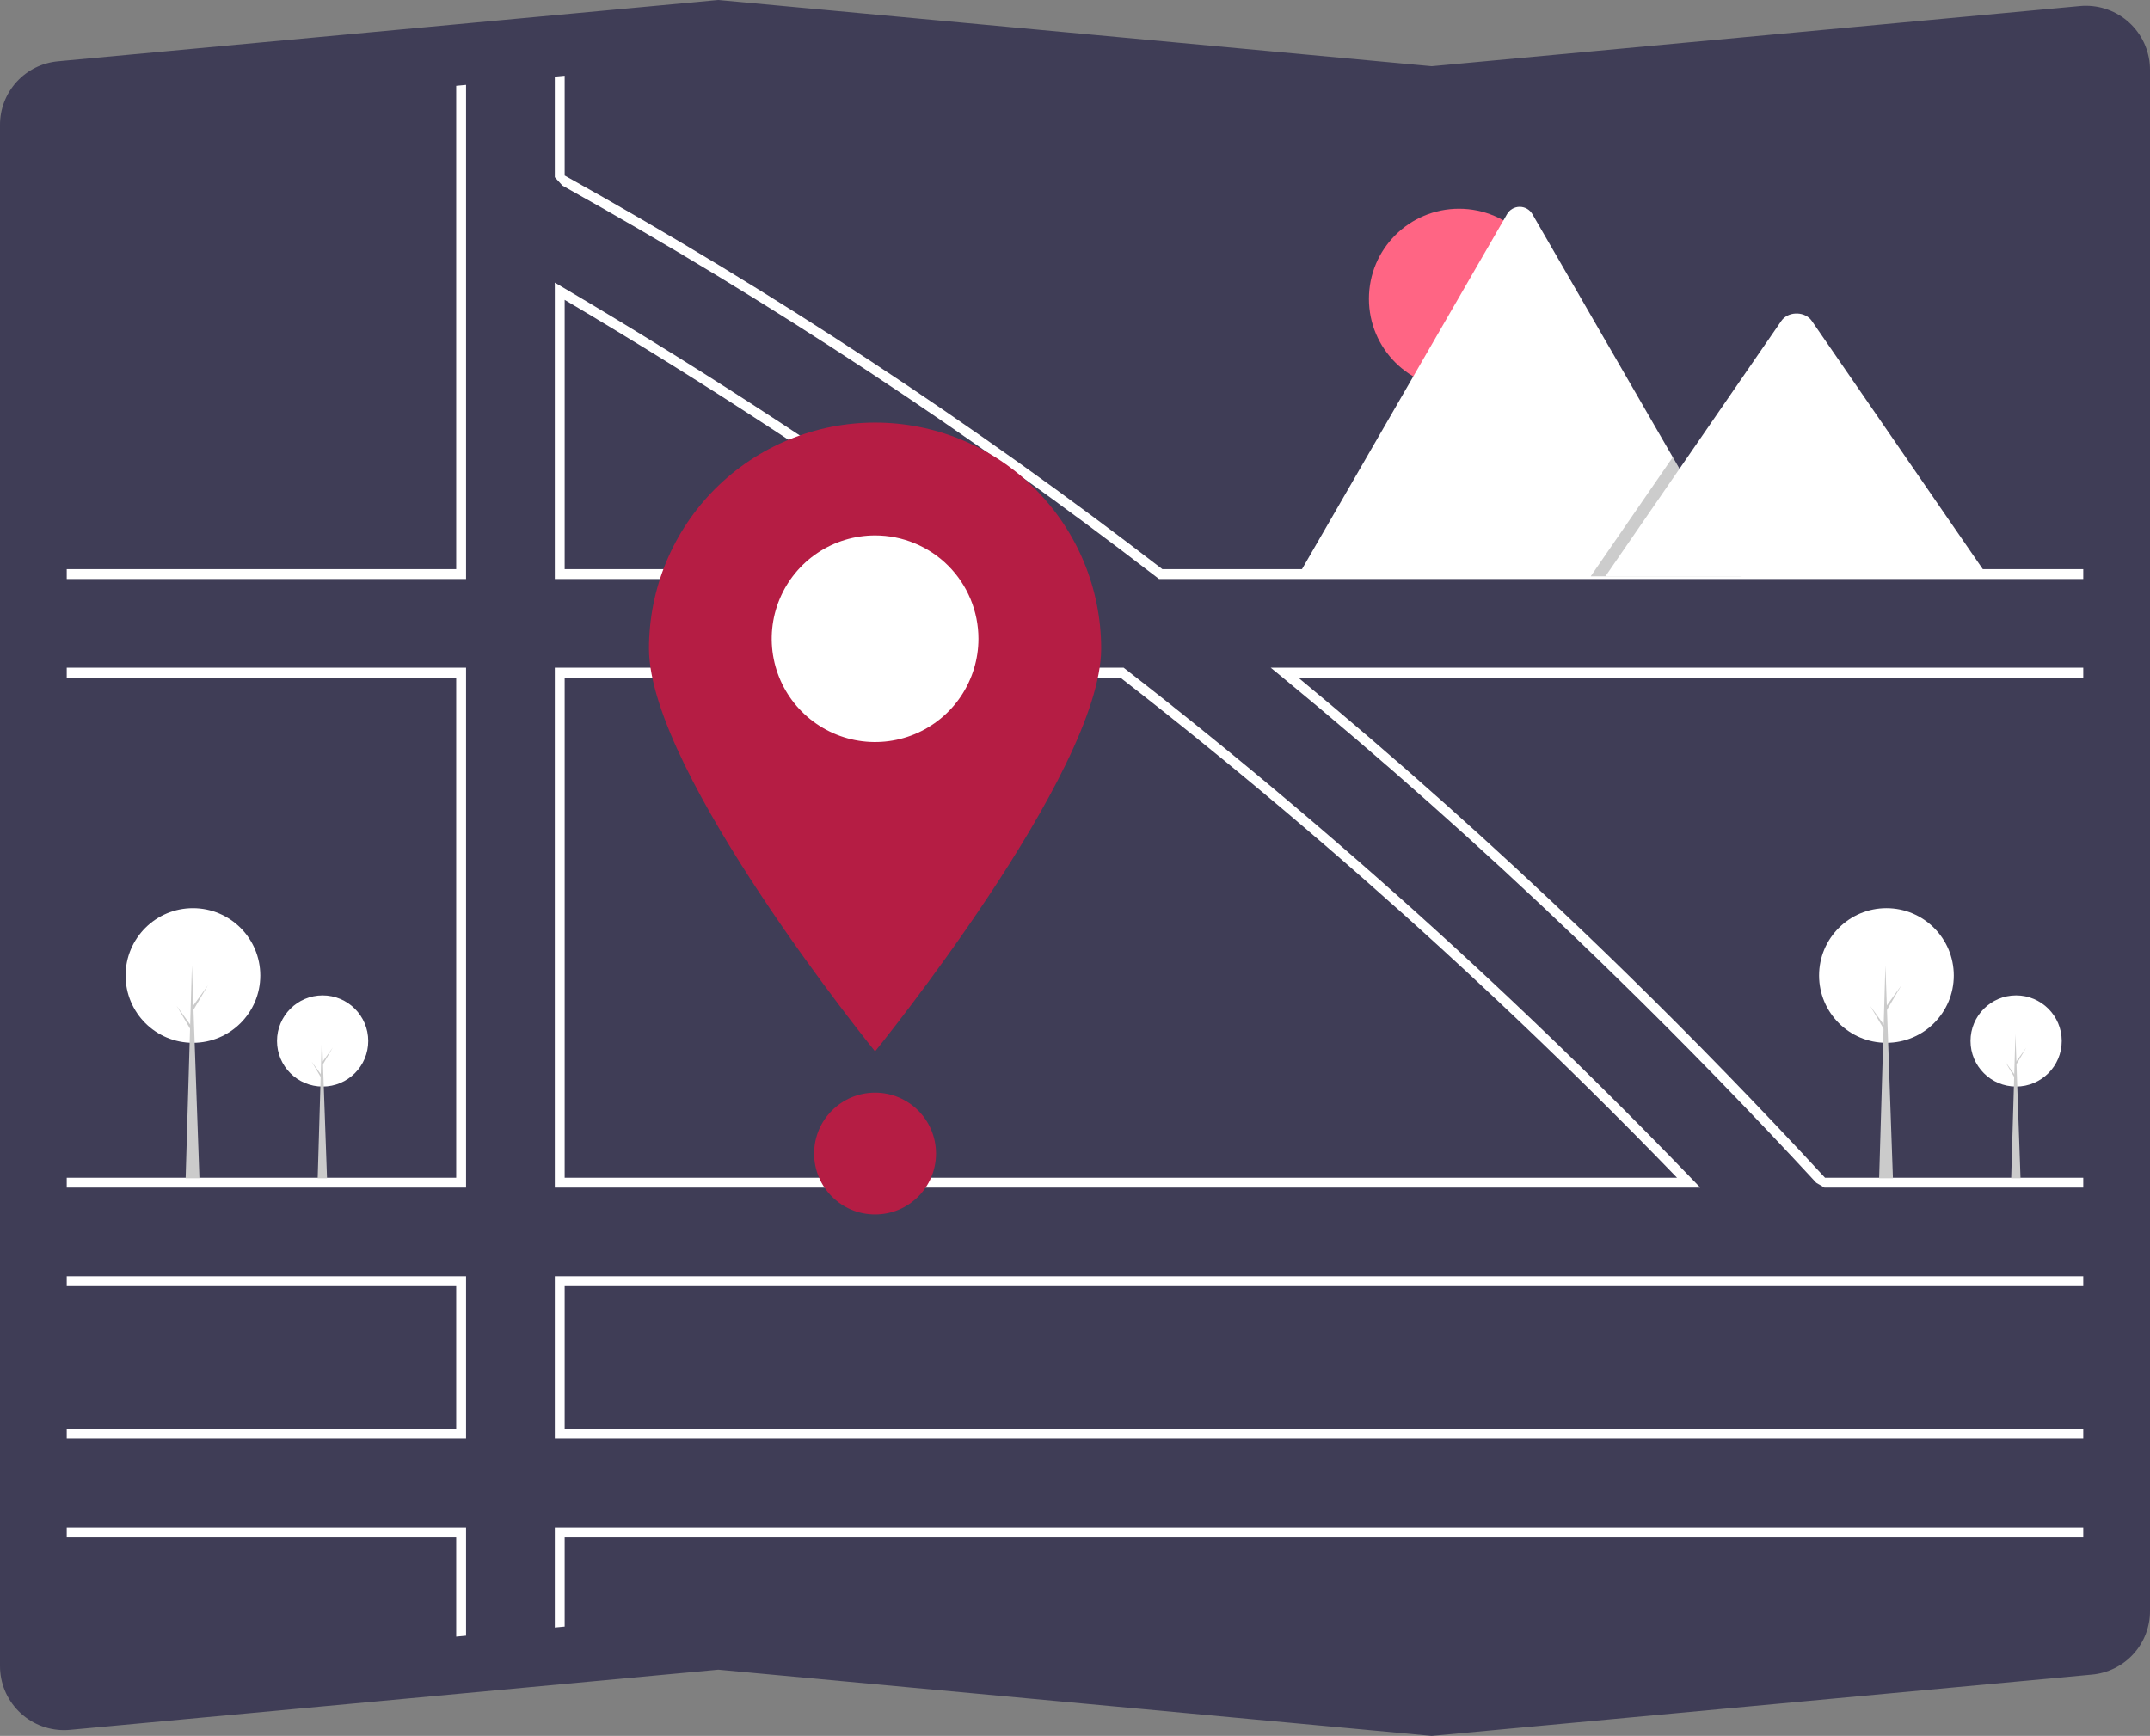 <svg width="265" height="214" viewBox="0 0 265 214" fill="none" xmlns="http://www.w3.org/2000/svg">
<rect x="0" y="0" width="265" height="214" fill="#808080" stroke="none"/>
<g clip-path="url(#clip0_25_115)">
<path d="M176.464 214L176.408 213.995L88.536 205.835L8.631 213.255C6.545 213.449 4.467 212.806 2.855 211.468C1.242 210.13 0.228 208.207 0.034 206.122C0.011 205.879 8.55137e-05 205.635 6.59144e-05 205.391V15.419C-0.008 13.449 0.724 11.548 2.052 10.091C3.38 8.635 5.206 7.73 7.17 7.556L88.536 0L88.592 0.005L176.464 8.165L256.369 0.745C258.455 0.551 260.533 1.194 262.145 2.532C263.758 3.869 264.772 5.793 264.966 7.878C264.989 8.121 265 8.364 265 8.609V198.58C265.008 200.551 264.276 202.452 262.948 203.909C261.62 205.365 259.794 206.27 257.831 206.444L176.464 214Z" fill="#3F3D56"/>
<path d="M122.491 70.28C105.481 57.897 87.585 46.154 69.302 35.38L68.384 34.839V71.38H124.001L122.491 70.28ZM69.599 70.165V36.968C86.992 47.253 104.023 58.413 120.264 70.165L69.599 70.165ZM208.576 145.376C201.22 137.731 193.673 130.259 185.936 122.962C183.803 120.949 181.657 118.951 179.497 116.969C166.319 104.868 152.707 93.359 138.662 82.442L138.498 82.315H68.384V146.406H209.567L208.576 145.376ZM69.599 145.191V83.53H138.082C151.625 94.061 164.801 105.181 177.61 116.89C179.835 118.923 182.044 120.971 184.237 123.035C191.907 130.24 199.397 137.625 206.707 145.191H69.599ZM208.576 145.376C201.22 137.731 193.673 130.259 185.936 122.962C183.803 120.949 181.657 118.951 179.497 116.969C166.319 104.868 152.707 93.359 138.662 82.442L138.498 82.315H68.384V146.406H209.567L208.576 145.376ZM69.599 145.191V83.53H138.082C151.625 94.061 164.801 105.181 177.61 116.89C179.835 118.923 182.044 120.971 184.237 123.035C191.907 130.24 199.397 137.625 206.707 145.191H69.599ZM122.491 70.28C105.481 57.897 87.585 46.154 69.302 35.38L68.384 34.839V71.38H124.001L122.491 70.28ZM69.599 70.165V36.968C86.992 47.253 104.023 58.413 120.264 70.165L69.599 70.165ZM122.491 70.28C105.481 57.897 87.585 46.154 69.302 35.38L68.384 34.839V71.38H124.001L122.491 70.28ZM69.599 70.165V36.968C86.992 47.253 104.023 58.413 120.264 70.165L69.599 70.165ZM208.576 145.376C201.22 137.731 193.673 130.259 185.936 122.962C183.803 120.949 181.657 118.951 179.497 116.969C166.319 104.868 152.707 93.359 138.662 82.442L138.498 82.315H68.384V146.406H209.567L208.576 145.376ZM69.599 145.191V83.53H138.082C151.625 94.061 164.801 105.181 177.61 116.89C179.835 118.923 182.044 120.971 184.237 123.035C191.907 130.24 199.397 137.625 206.707 145.191H69.599ZM8.227 157.341V158.556H56.23V176.173H8.227V177.388H57.445V157.341H8.227ZM68.384 188.323V200.634L69.599 200.521V189.538H256.773V188.323L68.384 188.323ZM256.773 158.556V157.341H68.384V177.388H256.773V176.173H69.599V158.556L256.773 158.556ZM143.269 70.165C119.952 52.184 95.327 35.965 69.599 21.641V9.339L68.384 9.452V21.849L69.32 22.877C94.943 37.162 119.467 53.332 142.691 71.252L142.855 71.38H256.773V70.165L143.269 70.165ZM56.23 70.165H8.227V71.38H57.445V10.466L56.23 10.579L56.23 70.165ZM256.773 82.315H156.626L157.936 83.39C170.266 93.532 182.373 104.289 194.255 115.66C195.945 117.276 197.628 118.905 199.305 120.548C207.655 128.703 215.842 137.125 223.866 145.813L224.868 146.406H256.773V145.191H224.945C217.008 136.589 208.899 128.235 200.618 120.131C198.962 118.509 197.3 116.899 195.632 115.299C184.006 104.148 172.133 93.559 160.011 83.53H256.773V82.315ZM8.227 188.323V189.538H56.23V201.761L57.445 201.648V188.323H8.227ZM8.227 82.315V83.53H56.23V145.191H8.227V146.406H57.445V82.315H8.227ZM122.491 70.28C105.481 57.897 87.585 46.154 69.302 35.38L68.384 34.839V71.38H124.001L122.491 70.28ZM69.599 70.165V36.968C86.992 47.253 104.023 58.413 120.264 70.165L69.599 70.165ZM208.576 145.376C201.22 137.731 193.673 130.259 185.936 122.962C183.803 120.949 181.657 118.951 179.497 116.969C166.319 104.868 152.707 93.359 138.662 82.442L138.498 82.315H68.384V146.406H209.567L208.576 145.376ZM69.599 145.191V83.53H138.082C151.625 94.061 164.801 105.181 177.61 116.89C179.835 118.923 182.044 120.971 184.237 123.035C191.907 130.24 199.397 137.625 206.707 145.191H69.599ZM122.491 70.28C105.481 57.897 87.585 46.154 69.302 35.38L68.384 34.839V71.38H124.001L122.491 70.28ZM69.599 70.165V36.968C86.992 47.253 104.023 58.413 120.264 70.165L69.599 70.165ZM208.576 145.376C201.22 137.731 193.673 130.259 185.936 122.962C183.803 120.949 181.657 118.951 179.497 116.969C166.319 104.868 152.707 93.359 138.662 82.442L138.498 82.315H68.384V146.406H209.567L208.576 145.376ZM69.599 145.191V83.53H138.082C151.625 94.061 164.801 105.181 177.61 116.89C179.835 118.923 182.044 120.971 184.237 123.035C191.907 130.24 199.397 137.625 206.707 145.191H69.599Z" fill="white"/>
<path d="M135.726 79.954C135.726 95.34 107.859 129.614 107.859 129.614C107.859 129.614 79.991 95.34 79.991 79.954C79.991 72.566 82.927 65.48 88.153 60.256C93.38 55.031 100.468 52.096 107.859 52.096C115.25 52.096 122.338 55.031 127.564 60.256C132.79 65.48 135.726 72.566 135.726 79.954Z" fill="#B51D44"/>
<path d="M120.599 78.743C120.599 81.262 119.851 83.724 118.452 85.818C117.052 87.912 115.062 89.545 112.734 90.508C110.406 91.472 107.845 91.725 105.374 91.233C102.903 90.742 100.633 89.529 98.851 87.748C97.069 85.967 95.856 83.698 95.364 81.227C94.873 78.757 95.125 76.196 96.089 73.869C97.054 71.542 98.686 69.553 100.781 68.154C102.876 66.755 105.339 66.008 107.859 66.008C109.532 66.007 111.189 66.336 112.735 66.976C114.281 67.615 115.686 68.553 116.869 69.736C118.052 70.919 118.99 72.323 119.63 73.868C120.27 75.414 120.599 77.07 120.599 78.743Z" fill="white"/>
<path d="M107.859 149.72C112.008 149.72 115.371 146.358 115.371 142.211C115.371 138.063 112.008 134.701 107.859 134.701C103.71 134.701 100.347 138.063 100.347 142.211C100.347 146.358 103.71 149.72 107.859 149.72Z" fill="#B51D44"/>
<path d="M179.835 47.939C185.969 47.939 190.942 42.968 190.942 36.836C190.942 30.704 185.969 25.733 179.835 25.733C173.701 25.733 168.729 30.704 168.729 36.836C168.729 42.968 173.701 47.939 179.835 47.939Z" fill="#FF6584"/>
<path d="M214.665 71.051H160.179C160.11 71.052 160.042 71.046 159.975 71.035L185.744 26.414C185.902 26.136 186.13 25.905 186.406 25.744C186.682 25.583 186.995 25.498 187.315 25.498C187.634 25.498 187.948 25.583 188.224 25.744C188.5 25.905 188.728 26.136 188.885 26.414L206.18 56.358L207.008 57.791L214.665 71.051Z" fill="white"/>
<path opacity="0.2" d="M214.665 71.051H196.062L205.194 57.791L205.851 56.836L206.18 56.358L207.008 57.791L214.665 71.051Z" fill="black"/>
<path d="M245.002 71.051H197.876L207.008 57.791L207.665 56.836L219.565 39.555C220.345 38.422 222.222 38.352 223.139 39.341C223.201 39.409 223.258 39.48 223.311 39.555L245.002 71.051Z" fill="white"/>
<path d="M248.499 133.951C251.604 133.951 254.12 131.435 254.12 128.332C254.12 125.228 251.604 122.712 248.499 122.712C245.394 122.712 242.878 125.228 242.878 128.332C242.878 131.435 245.394 133.951 248.499 133.951Z" fill="white"/>
<path d="M249.041 145.257H247.89L248.414 127.485L249.041 145.257Z" fill="#CBCBCB"/>
<path d="M248.516 130.854L249.752 129.144L248.499 131.277L248.364 131.04L248.516 130.854Z" fill="#CBCBCB"/>
<path d="M248.381 132.58L247.144 130.871L248.397 133.003L248.533 132.766L248.381 132.58Z" fill="#CBCBCB"/>
<path d="M232.515 128.559C237.1 128.559 240.817 124.843 240.817 120.26C240.817 115.676 237.1 111.96 232.515 111.96C227.93 111.96 224.213 115.676 224.213 120.26C224.213 124.843 227.93 128.559 232.515 128.559Z" fill="white"/>
<path d="M233.315 145.258H231.615L232.39 119.01L233.315 145.258Z" fill="#CBCBCB"/>
<path d="M232.54 123.984L234.366 121.459L232.515 124.609L232.315 124.259L232.54 123.984Z" fill="#CBCBCB"/>
<path d="M232.341 126.534L230.515 124.009L232.366 127.159L232.565 126.809L232.341 126.534Z" fill="#CBCBCB"/>
<path d="M39.766 133.951C42.87 133.951 45.387 131.435 45.387 128.332C45.387 125.228 42.87 122.712 39.766 122.712C36.661 122.712 34.145 125.228 34.145 128.332C34.145 131.435 36.661 133.951 39.766 133.951Z" fill="white"/>
<path d="M40.308 145.257H39.157L39.681 127.485L40.308 145.257Z" fill="#CBCBCB"/>
<path d="M39.783 130.854L41.019 129.144L39.766 131.277L39.631 131.04L39.783 130.854Z" fill="#CBCBCB"/>
<path d="M39.648 132.58L38.411 130.871L39.664 133.003L39.8 132.766L39.648 132.58Z" fill="#CBCBCB"/>
<path d="M23.782 128.559C28.367 128.559 32.084 124.843 32.084 120.26C32.084 115.676 28.367 111.96 23.782 111.96C19.197 111.96 15.48 115.676 15.48 120.26C15.48 124.843 19.197 128.559 23.782 128.559Z" fill="white"/>
<path d="M24.582 145.258H22.882L23.657 119.01L24.582 145.258Z" fill="#CBCBCB"/>
<path d="M23.807 123.984L25.633 121.459L23.782 124.609L23.582 124.259L23.807 123.984Z" fill="#CBCBCB"/>
<path d="M23.607 126.534L21.782 124.009L23.632 127.159L23.832 126.809L23.607 126.534Z" fill="#CBCBCB"/>
</g>
<defs>
<clipPath id="clip0_25_115">
<rect width="265" height="214" fill="white"/>
</clipPath>
</defs>
</svg>
